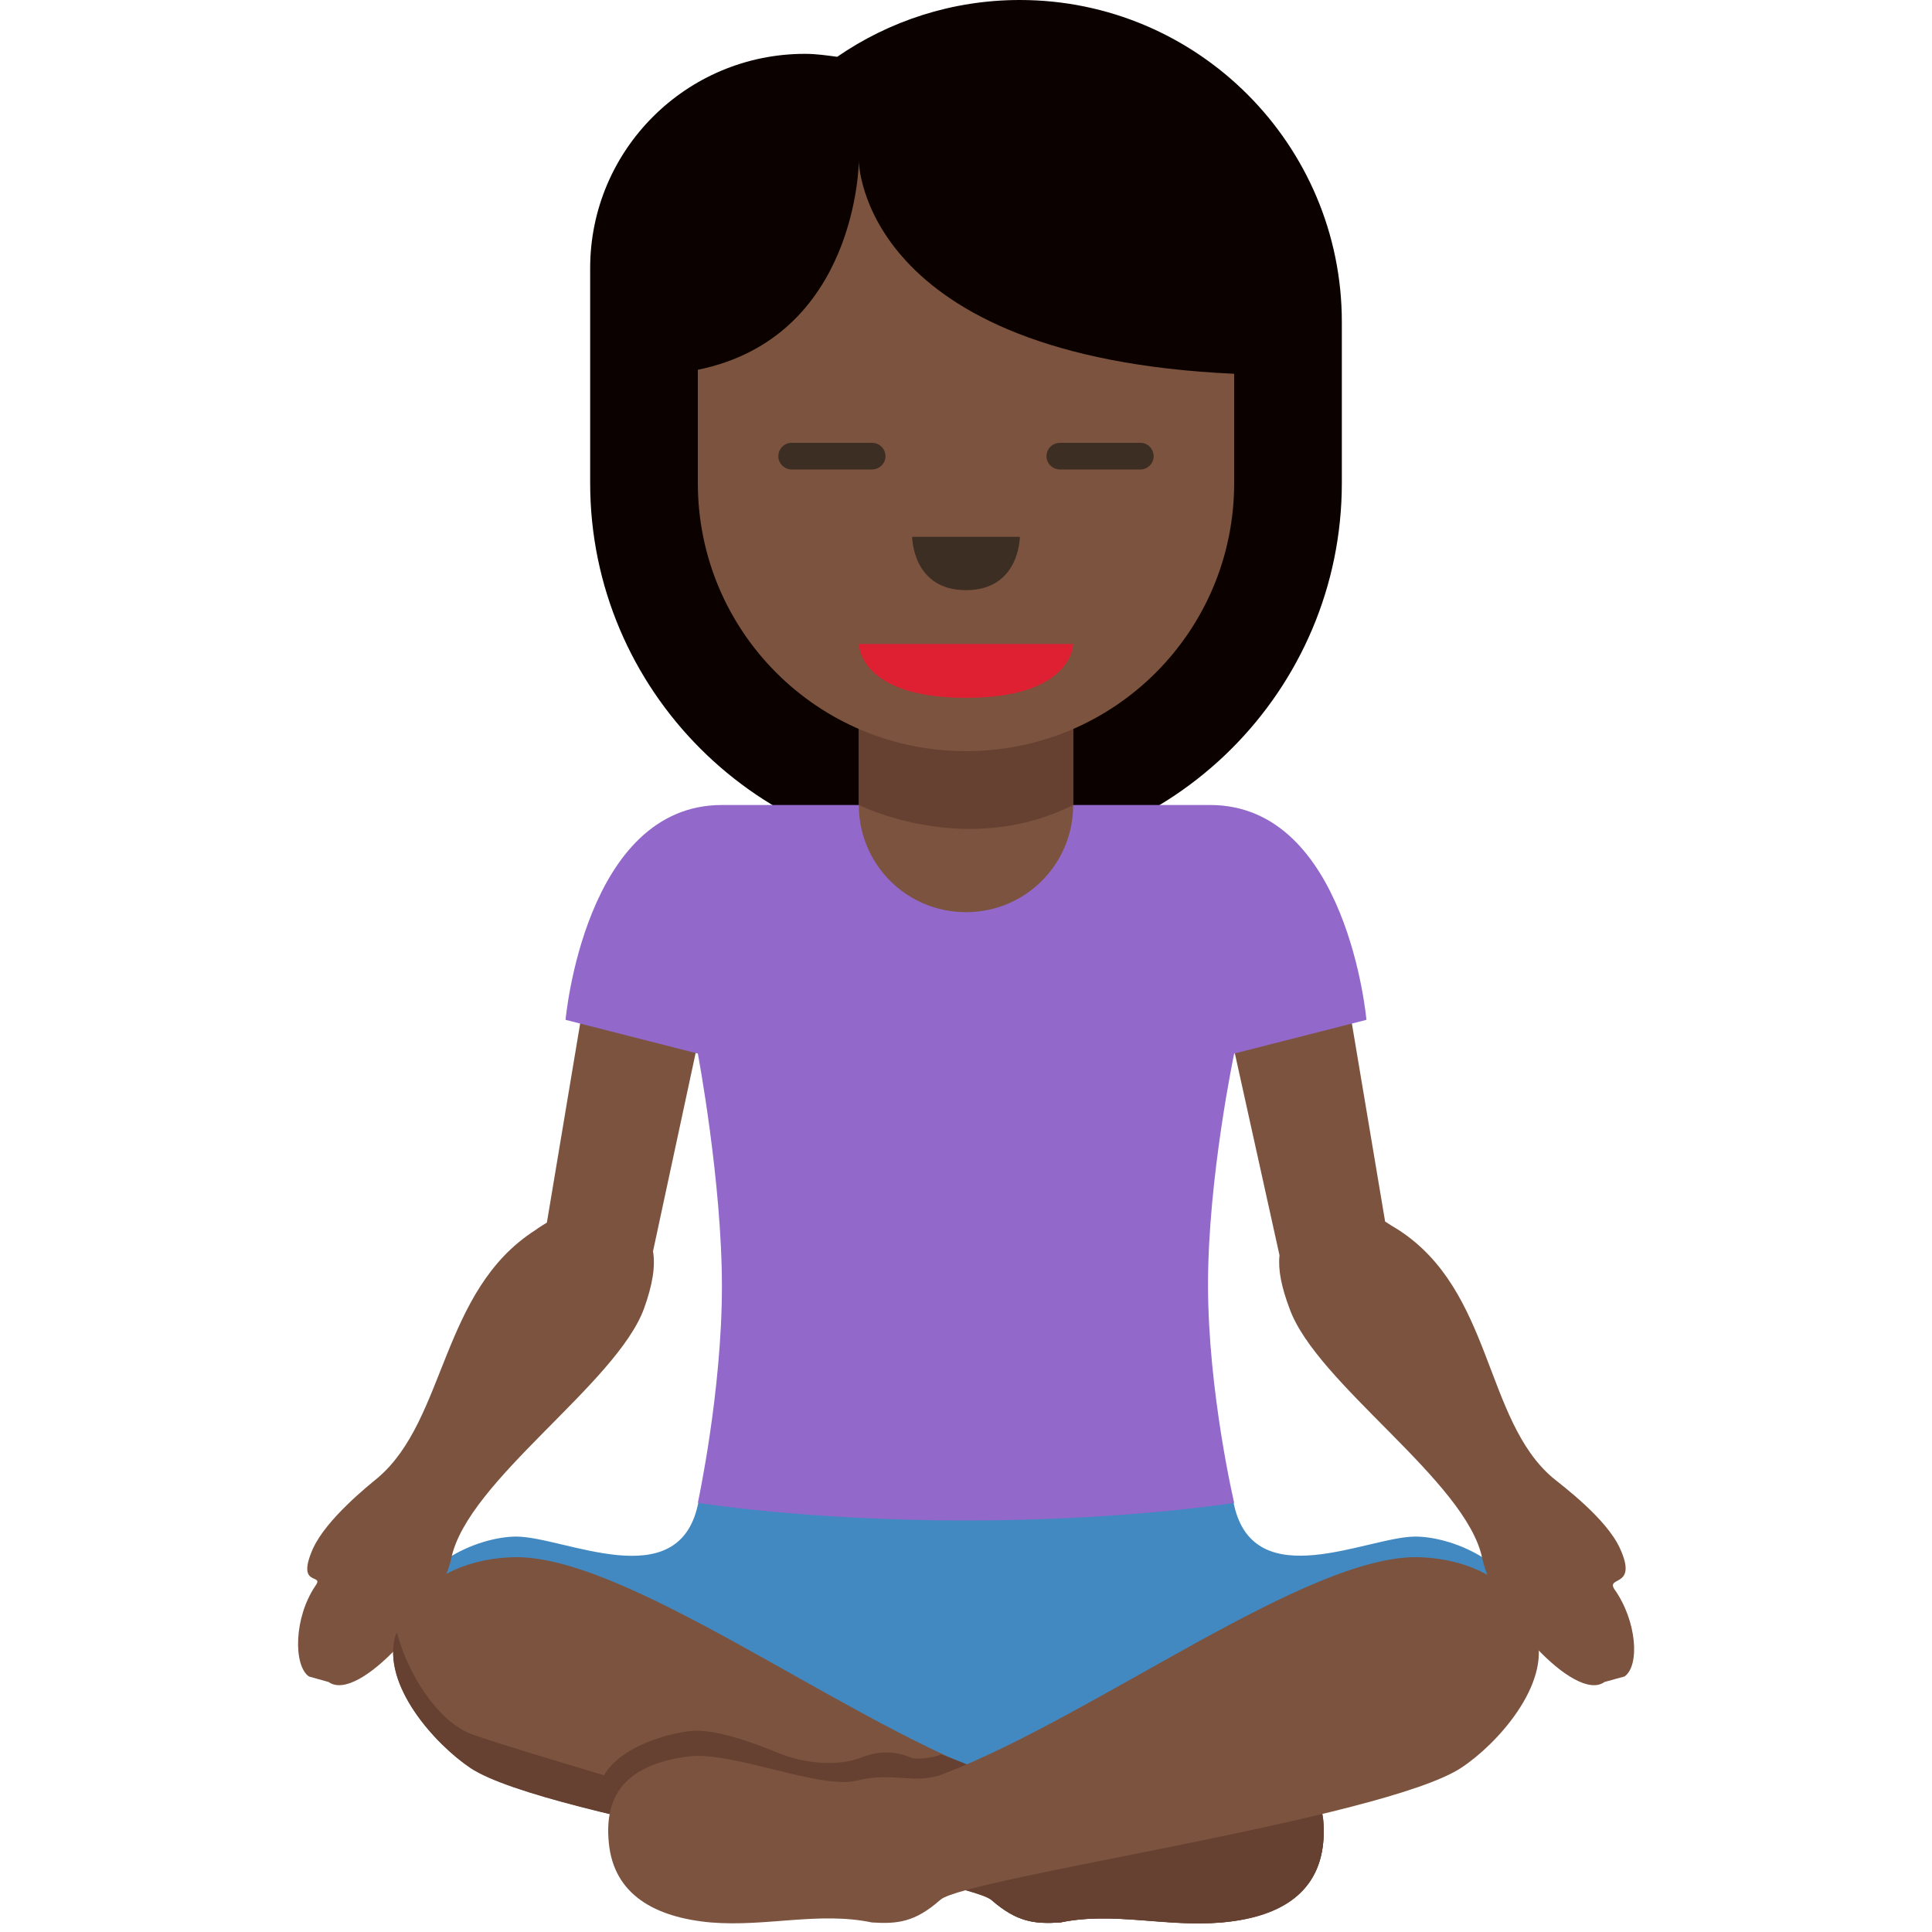 <?xml version="1.0" encoding="UTF-8"?>
<svg xmlns="http://www.w3.org/2000/svg" xmlns:xlink="http://www.w3.org/1999/xlink" width="15pt" height="15pt" viewBox="0 0 15 15" version="1.1">
<g id="surface1">
<path style=" stroke:none;fill-rule:nonzero;fill:rgb(25.882%,53.725%,75.686%);fill-opacity:1;" d="M 11.93 12.734 C 11.855 12.141 11.277 11.93 10.988 11.93 C 10.621 11.93 9.742 12.391 9.582 11.688 L 9.566 11.609 L 5.438 11.605 L 5.418 11.684 C 5.262 12.395 4.379 11.93 4.008 11.93 C 3.723 11.93 3.145 12.141 3.07 12.734 C 3.07 12.734 5.887 13.75 7.5 13.75 C 9.113 13.75 11.93 12.734 11.93 12.734 Z M 11.93 12.734 "/>
<path style=" stroke:none;fill-rule:nonzero;fill:rgb(48.627%,32.549%,24.314%);fill-opacity:1;" d="M 5.07 7.09 C 4.84 7.051 4.629 7.203 4.59 7.434 L 4.246 9.492 C 4.215 9.512 4.188 9.527 4.156 9.551 C 3.422 10.02 3.465 11.02 2.934 11.473 C 2.859 11.535 2.535 11.793 2.43 12.023 C 2.293 12.332 2.523 12.211 2.449 12.312 C 2.281 12.559 2.277 12.93 2.398 13.016 L 2.551 13.059 C 2.785 13.227 3.418 12.5 3.504 12.098 C 3.629 11.496 4.785 10.746 5 10.16 C 5.066 9.977 5.09 9.832 5.07 9.715 L 5.531 7.57 C 5.57 7.34 5.297 7.125 5.07 7.09 Z M 12.535 12.34 C 12.465 12.234 12.719 12.332 12.578 12.023 C 12.473 11.789 12.125 11.531 12.055 11.473 C 11.523 11.02 11.59 10.02 10.855 9.547 C 10.82 9.527 10.785 9.504 10.754 9.484 L 10.41 7.434 C 10.375 7.203 10.156 7.051 9.934 7.09 C 9.703 7.129 9.418 7.34 9.453 7.57 L 9.934 9.746 C 9.922 9.859 9.949 9.992 10.012 10.16 C 10.223 10.746 11.383 11.496 11.508 12.098 C 11.59 12.504 12.227 13.227 12.457 13.059 L 12.613 13.016 C 12.734 12.93 12.707 12.582 12.535 12.34 Z M 12.535 12.34 "/>
<path style=" stroke:none;fill-rule:nonzero;fill:rgb(48.627%,32.549%,24.314%);fill-opacity:1;" d="M 9.48 14.926 C 9.047 14.961 8.641 14.84 8.23 14.926 C 8.035 14.938 7.898 14.926 7.699 14.75 C 7.504 14.578 4.246 14.121 3.652 13.723 C 3.379 13.543 2.961 13.082 3.07 12.699 C 3.18 12.316 3.547 12.102 3.988 12.09 C 4.848 12.07 6.488 13.316 7.676 13.773 C 7.891 13.859 8.07 13.754 8.344 13.824 C 8.629 13.898 9.309 13.594 9.656 13.637 C 10.125 13.699 10.312 13.922 10.273 14.309 C 10.234 14.711 9.914 14.887 9.48 14.926 Z M 9.48 14.926 "/>
<path style=" stroke:none;fill-rule:nonzero;fill:rgb(40%,25.49%,19.216%);fill-opacity:1;" d="M 9.48 14.926 C 9.047 14.961 8.641 14.84 8.23 14.926 C 8.035 14.938 7.898 14.926 7.699 14.75 C 7.504 14.578 8.07 13.754 8.344 13.824 C 8.629 13.898 9.309 13.594 9.656 13.637 C 10.125 13.699 10.312 13.922 10.273 14.305 C 10.234 14.711 9.914 14.887 9.48 14.926 Z M 4.664 13.836 C 4.766 13.574 5.16 13.465 5.348 13.441 C 5.531 13.414 5.84 13.527 6.051 13.613 C 6.262 13.699 6.516 13.711 6.68 13.648 C 6.84 13.586 6.957 13.598 7.078 13.648 C 7.109 13.664 7.254 13.648 7.305 13.621 C 7.305 13.621 8.051 13.879 7.777 13.965 C 7.504 14.051 5.52 14.184 5.246 14.184 C 4.977 14.184 4.664 13.836 4.664 13.836 Z M 4.664 13.836 "/>
<path style=" stroke:none;fill-rule:nonzero;fill:rgb(40%,25.49%,19.216%);fill-opacity:1;" d="M 3.07 12.699 C 3.074 12.688 3.078 12.684 3.082 12.676 C 3.164 12.992 3.398 13.367 3.664 13.465 C 4 13.59 6.684 14.379 7.02 14.418 C 7.352 14.453 7.848 14.504 7.945 14.578 C 8.047 14.652 8.305 14.68 8.516 14.629 C 8.727 14.578 9.258 14.777 9.531 14.715 C 9.801 14.652 10.199 14.531 10.273 14.195 C 10.273 14.188 10.277 14.188 10.277 14.18 C 10.277 14.223 10.277 14.262 10.273 14.309 C 10.234 14.715 9.914 14.891 9.484 14.926 C 9.051 14.965 8.641 14.84 8.234 14.926 C 8.035 14.938 7.898 14.926 7.699 14.754 C 7.504 14.578 4.246 14.121 3.652 13.727 C 3.379 13.543 2.961 13.082 3.07 12.699 Z M 3.07 12.699 "/>
<path style=" stroke:none;fill-rule:nonzero;fill:rgb(48.627%,32.549%,24.314%);fill-opacity:1;" d="M 5.52 14.926 C 5.953 14.961 6.359 14.84 6.77 14.926 C 6.965 14.938 7.102 14.926 7.301 14.75 C 7.496 14.578 10.754 14.121 11.348 13.723 C 11.621 13.543 12.039 13.082 11.93 12.699 C 11.82 12.316 11.453 12.102 11.012 12.09 C 10.152 12.07 8.512 13.316 7.324 13.773 C 7.109 13.859 6.93 13.754 6.656 13.824 C 6.371 13.898 5.691 13.594 5.344 13.637 C 4.875 13.699 4.688 13.922 4.727 14.309 C 4.766 14.711 5.086 14.887 5.52 14.926 Z M 5.52 14.926 "/>
<path style=" stroke:none;fill-rule:nonzero;fill:rgb(4.314%,0.784%,0%);fill-opacity:1;" d="M 7.918 0 C 7.391 0 6.902 0.164 6.5 0.441 C 6.418 0.43 6.336 0.418 6.25 0.418 C 5.328 0.418 4.582 1.164 4.582 2.082 L 4.582 3.75 C 4.582 5.359 5.891 6.668 7.5 6.668 C 9.109 6.668 10.418 5.359 10.418 3.75 L 10.418 2.5 C 10.418 1.121 9.297 0 7.918 0 Z M 7.918 0 "/>
<path style=" stroke:none;fill-rule:nonzero;fill:rgb(57.255%,40.784%,79.216%);fill-opacity:1;" d="M 9.395 6.25 L 5.605 6.25 C 4.539 6.25 4.391 7.918 4.391 7.918 L 5.418 8.18 C 5.418 8.18 5.605 9.172 5.605 9.988 C 5.605 10.805 5.418 11.668 5.418 11.668 C 5.418 11.668 6.262 11.805 7.5 11.805 C 8.738 11.805 9.582 11.668 9.582 11.668 C 9.582 11.668 9.379 10.805 9.379 9.973 C 9.379 9.145 9.582 8.18 9.582 8.18 L 10.609 7.918 C 10.609 7.918 10.461 6.25 9.395 6.25 Z M 9.395 6.25 "/>
<path style=" stroke:none;fill-rule:nonzero;fill:rgb(48.627%,32.549%,24.314%);fill-opacity:1;" d="M 6.668 4.582 L 6.668 6.25 C 6.668 6.711 7.039 7.082 7.5 7.082 C 7.961 7.082 8.332 6.711 8.332 6.25 L 8.332 4.582 Z M 6.668 4.582 "/>
<path style=" stroke:none;fill-rule:nonzero;fill:rgb(40%,25.49%,19.216%);fill-opacity:1;" d="M 8.332 4.582 L 6.668 4.59 L 6.668 6.25 C 6.668 6.25 7.5 6.668 8.332 6.25 Z M 8.332 4.582 "/>
<path style=" stroke:none;fill-rule:nonzero;fill:rgb(48.627%,32.549%,24.314%);fill-opacity:1;" d="M 6.668 1.25 C 6.668 1.25 6.66 2.617 5.418 2.871 L 5.418 3.75 C 5.418 4.902 6.348 5.832 7.5 5.832 C 8.652 5.832 9.582 4.902 9.582 3.75 L 9.582 2.902 C 6.676 2.77 6.668 1.25 6.668 1.25 Z M 6.668 1.25 "/>
<path style=" stroke:none;fill-rule:nonzero;fill:rgb(87.451%,12.157%,19.608%);fill-opacity:1;" d="M 8.332 5 L 6.668 5 C 6.668 5 6.668 5.418 7.5 5.418 C 8.332 5.418 8.332 5 8.332 5 Z M 8.332 5 "/>
<path style=" stroke:none;fill-rule:nonzero;fill:rgb(23.922%,18.039%,14.118%);fill-opacity:1;" d="M 6.77 3.645 L 6.145 3.645 C 6.09 3.645 6.043 3.598 6.043 3.543 C 6.043 3.484 6.09 3.438 6.145 3.438 L 6.77 3.438 C 6.828 3.438 6.875 3.484 6.875 3.543 C 6.875 3.598 6.828 3.645 6.77 3.645 Z M 8.855 3.645 L 8.23 3.645 C 8.172 3.645 8.125 3.598 8.125 3.543 C 8.125 3.484 8.172 3.438 8.23 3.438 L 8.855 3.438 C 8.91 3.438 8.957 3.484 8.957 3.543 C 8.957 3.598 8.91 3.645 8.855 3.645 Z M 7.082 4.168 L 7.918 4.168 C 7.918 4.168 7.918 4.582 7.5 4.582 C 7.082 4.582 7.082 4.168 7.082 4.168 Z M 7.082 4.168 "/>
</g>
</svg>
